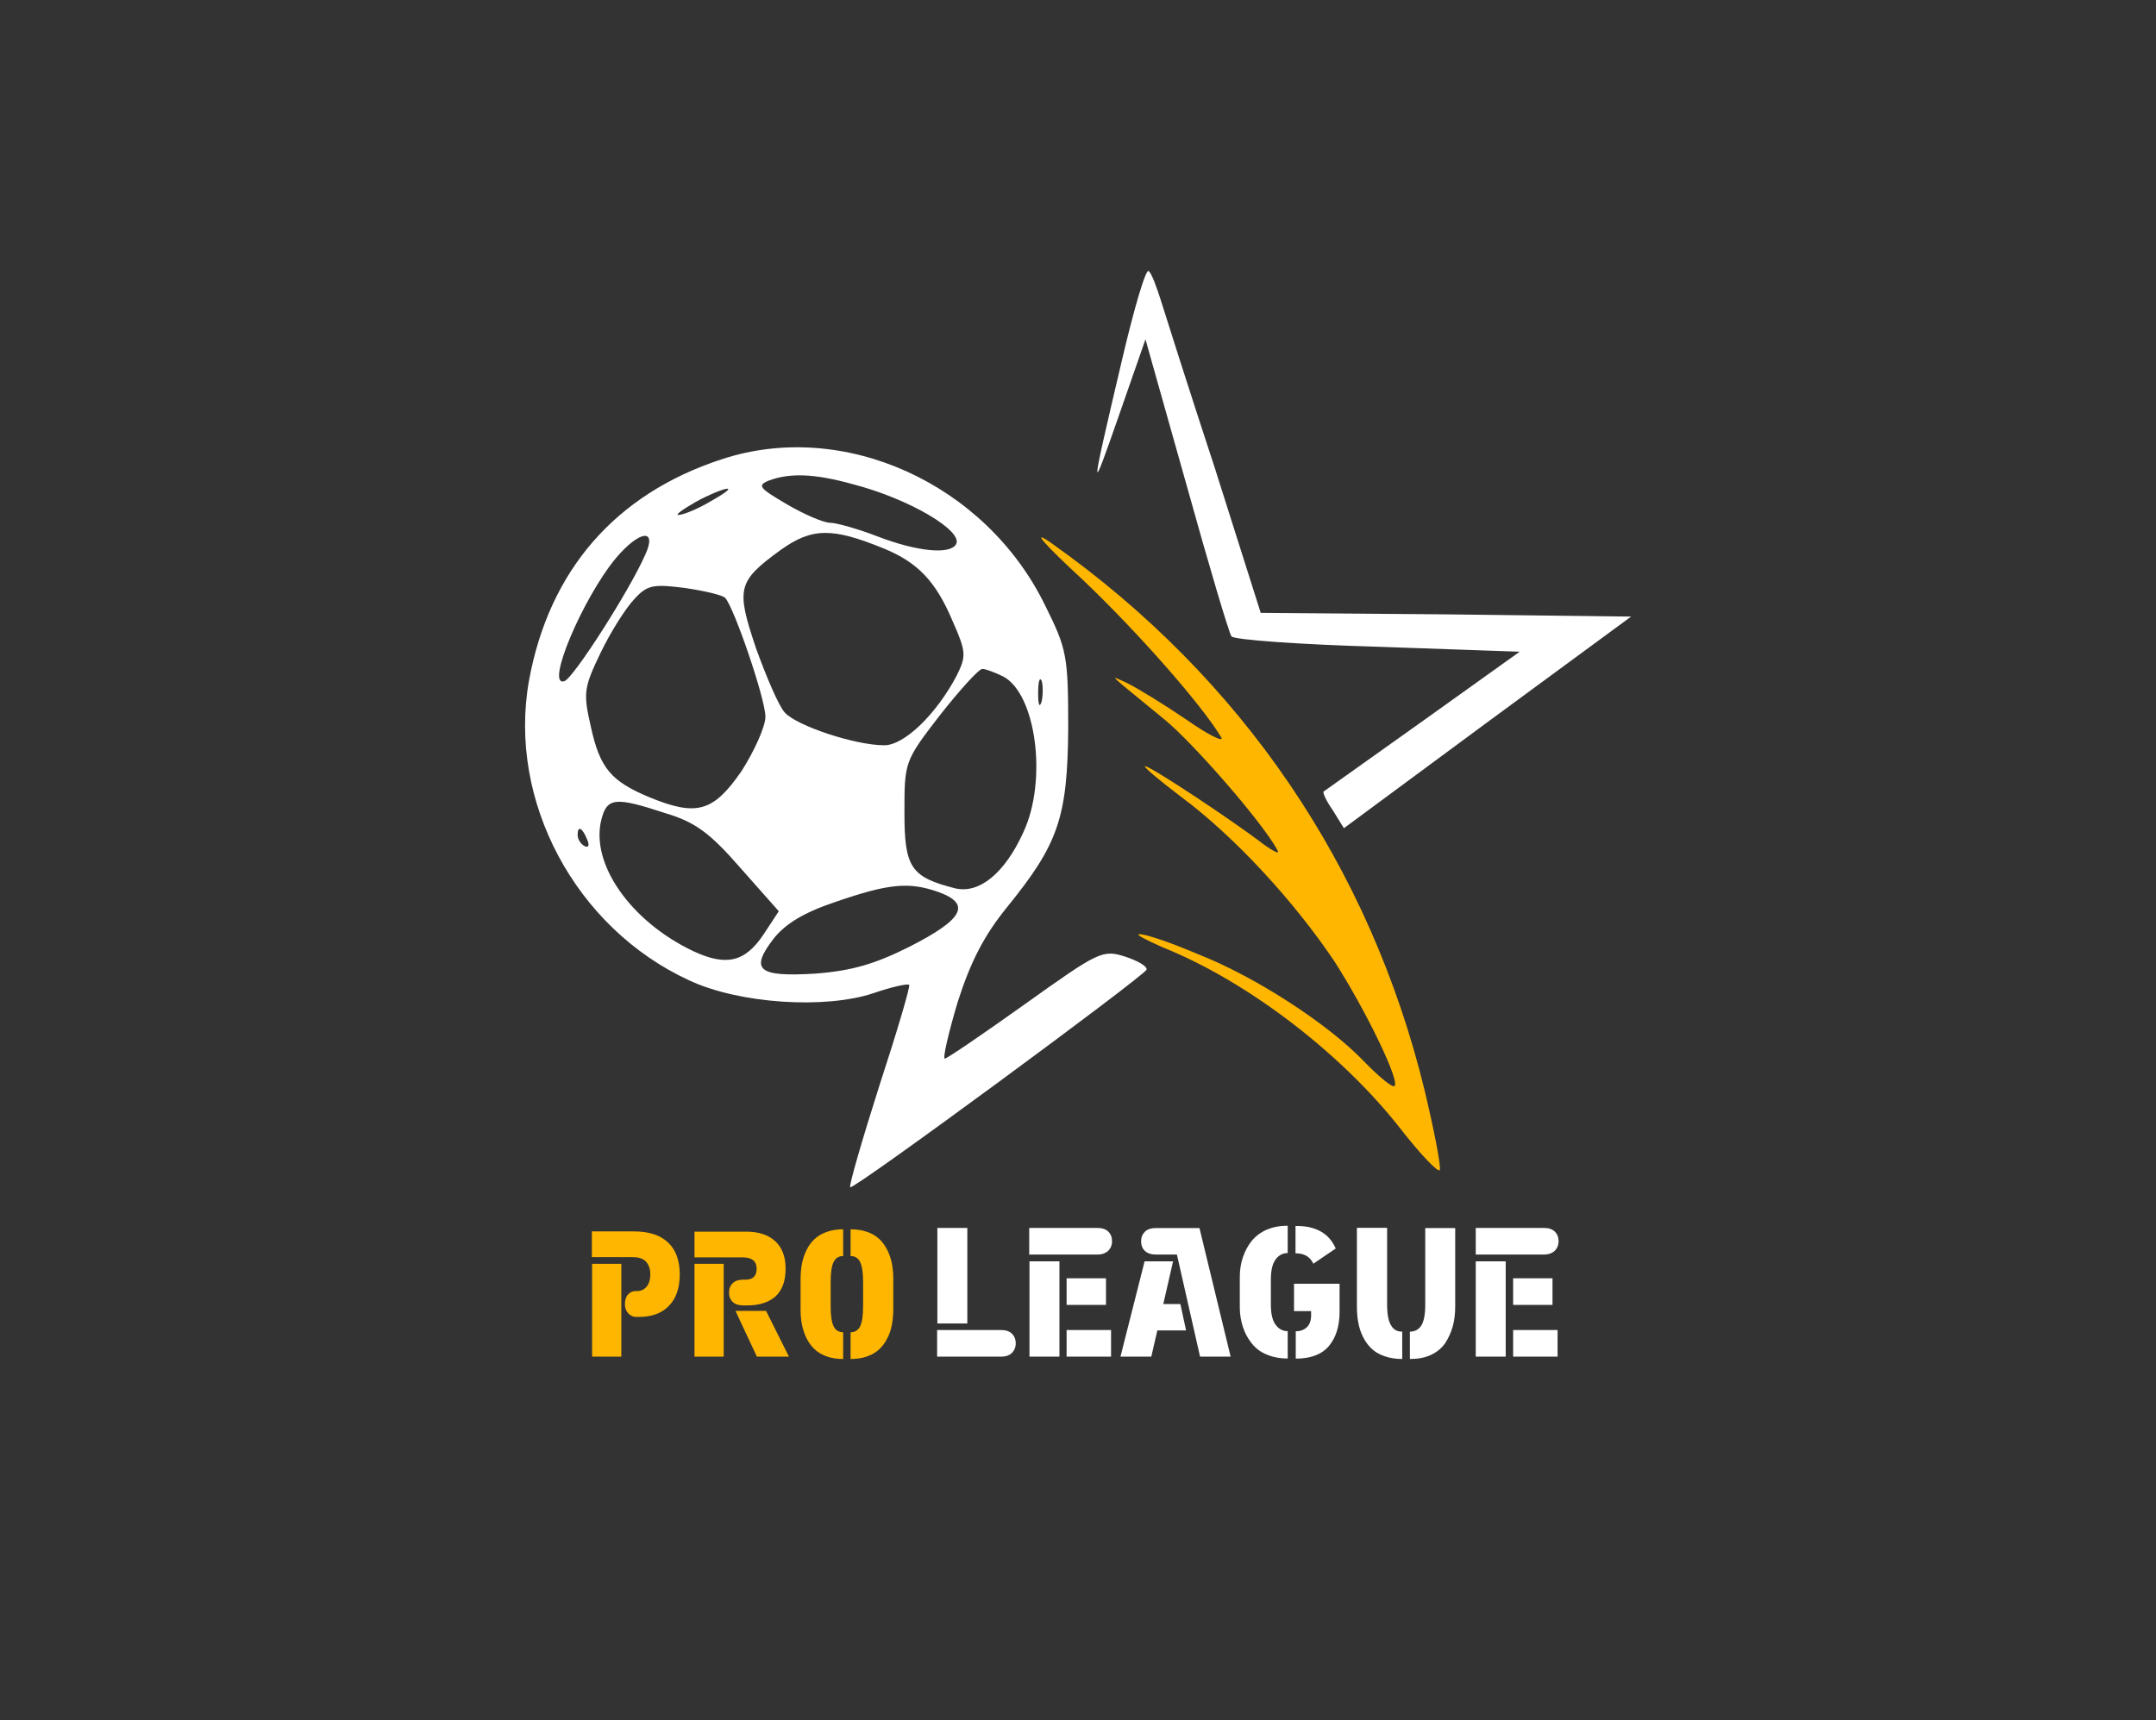 <?xml version="1.0" encoding="utf-8"?>
<!-- Generator: Adobe Illustrator 27.9.0, SVG Export Plug-In . SVG Version: 6.00 Build 0)  -->
<svg version="1.1" id="Layer_1" xmlns="http://www.w3.org/2000/svg" xmlns:xlink="http://www.w3.org/1999/xlink" x="0px" y="0px"
	 viewBox="0 0 1741.6 1389.9" style="enable-background:new 0 0 1741.6 1389.9;" xml:space="preserve">
<rect x="0" y="0" width="1741.6" height="1389.9" fill="#333333" stroke="none"/>
<style type="text/css">
	.st0{fill:#FFFFFF;}
	.st1{fill:#FFB600;}
	.st2{enable-background:new    ;}
</style>
<g>
	<path class="st0" d="M906.1,291.9c-25.9,110.2-25.9,111.7-2.1,43.4l21.3-61.1l33.1,117.4c18.1,65.1,34.4,120.1,36.4,122.6
		c2.1,2.8,55.7,6.6,118.6,8.4l114.2,4l-77.9,55.7c-43.4,31-79.2,56.3-80.4,57.2c-1.2,0.6,2.1,7.8,7.2,15l9.1,14.7l115.7-85.5
		l116.3-85.5l-149.9-1.8l-149.3-1.2l-37-116.8c-21-63.8-40.4-125.2-43.7-135.8c-3.4-10.6-7.2-21.3-9.7-23.5
		C925.8,216,916.1,249.1,906.1,291.9L906.1,291.9z M583,371.1c-86.1,28.1-139.5,90.1-155.7,178.9c-17.3,97.3,37.7,199.9,129.3,242.1
		c40.4,19,110.2,23.5,149.3,10.3c14.7-5.1,27.5-7.8,28.5-6.6c1.2,0.6-9.7,37.6-24.1,81.6c-14.1,44.3-24.7,81-23.5,81.9
		c2.1,2.8,237.4-170.5,239.4-175.8c0.6-2.8-7.2-7.2-17.5-10.6c-18.1-5.7-21.3-4-80.4,38.2c-33.8,24.1-62.9,44-65.1,44.3
		c-1.8,0,2.8-20.1,10.3-45.4c10.6-33.1,21.3-53.9,40-77c41.6-51.2,48.8-72.6,49.4-144.5c0-59.1-1.2-64.1-18.7-99.4
		C796,390.4,681.2,338.6,583,371.1L583,371.1z M688.4,391.1c46,11.8,90.4,38.2,83.8,48.8c-5.1,8.4-31.6,5.7-62.9-6.3
		c-16.3-6.3-33.8-11.2-38.8-11.2c-5.1,0-20.7-6.6-35-15c-21.9-12.9-24.1-15-14.7-19C637.8,382,657.7,382.6,688.4,391.1z
		 M573.3,405.5c-10.6,6.3-21.9,10.6-25.3,10.6c-2.8,0,3.4-4.4,14.1-10.6c10.9-6,22.6-10.6,25.3-10.6
		C590.8,394.9,583.9,399.5,573.3,405.5z M713.7,443.1c27.5,11.2,42.2,26.5,55.7,58.5c11.2,25.3,11.2,28.5,3.4,44.3
		c-16.3,31-42.2,56.3-58.5,56.3c-23.5,0-70.7-15.7-80.4-26.5c-5.1-5.7-15-29.2-23.2-51.9c-16.3-48.5-15-53.9,19.6-79.2
		C655.9,426.2,672.2,426.2,713.7,443.1L713.7,443.1z M521,448.7c-12.3,28.1-57.8,99.4-65.1,101.7c-15.7,5.1,14.7-66.9,41.6-99.4
		C517,428,531.3,426.8,521,448.7L521,448.7z M585.8,483.1c7.2,7.8,32.5,81.6,32.5,96.1c0,7.8-9.1,28.1-19.6,44.3
		c-22.6,32.5-35.9,36.4-74.1,20.7c-31-12.9-40-23.5-47.3-56.9c-6.3-27.5-5.7-31.6,7.8-59.7c7.8-16.3,20.1-35.9,27.2-43.4
		c10.6-11.8,15.7-12.3,41-9.1C568.9,477.4,583.3,480.7,585.8,483.1z M810.4,546.6c26.5,14.1,35.9,83.8,16.3,125.8
		c-15,33.1-35.6,50-55.1,45.4c-35.9-9.1-41-16.9-41-61.1c0-41,0-41.6,28.5-78.6c16.3-20.7,31.6-37.6,34.4-37.6
		S803.8,543.4,810.4,546.6L810.4,546.6z M841.4,566.9c-1.8,5.7-2.8,2.1-2.8-6.6c0-9.7,1.2-13.5,2.8-10.3
		C842.6,553.8,842.6,561.7,841.4,566.9z M537.3,657c24.1,7.2,35.9,15.7,60.8,44.3l31,35L616.8,755c-15,22.6-30.4,25.9-56.9,13.5
		c-50.6-24.1-83.2-70.7-74.1-106.3C490.3,644.2,497.5,643.9,537.3,657z M474.4,678.6c1.8,4.4,1.2,6.6-2.1,5.1
		c-3.4-1.8-5.7-5.7-5.7-9.1C466.6,666.8,470.4,668.6,474.4,678.6z M758.2,720.8c26.5,9.7,20.1,21.9-23.2,44
		c-28.1,14.1-46.6,19.6-76.4,21.9c-46,2.8-53.2-2.8-33.8-28.1c9.7-12.3,24.7-21.3,50-29.8C717.7,714,734.1,712.3,758.2,720.8z"/>
	<path class="st1" d="M875.2,469c44.3,42.2,96.1,101.1,111.4,127c2.1,4-10.6-2.1-28.5-14.7c-18.1-12.3-39.4-25.3-47.3-29.2
		c-15.7-7.2-17.5-9.7,29.8,29.2c23.2,19,78.6,82.5,91,105.1c2.8,4.4-2.1,2.1-11.2-4.4c-24.7-19-91-62.9-95.4-62.9
		c-2.1,0,11.2,11.2,29.8,25.3c42.8,31.9,90.4,83.8,122.6,131.6c25.9,40,55.7,101.7,48.5,101.7c-2.8,0-13.5-9.1-24.1-20.1
		c-28.5-29.8-87-68.1-133.6-86.4c-22.6-9.7-44-16.9-47.9-16.3c-3.4,0,5.1,4.4,19,10.6c68.6,27.5,143.9,85.5,191.2,145.5
		c16.9,21.9,31.6,37,32.5,34.4c1.2-2.8-4.4-31.6-12.3-64.7c-44-180.4-147.3-332.8-301.2-441.7C832.3,426.8,842,438.3,875.2,469
		L875.2,469z"/>
	<g class="st2">
		<path class="st0" d="M781.4,1069.4h-24.2v-77.2h24.2V1069.4z M808.7,1096.2H757v-21.5h51.7c3.7,0,6.6,0.9,8.7,2.9
			c2,2,3.1,4.6,3.1,7.8s-1.1,5.8-3.1,7.8C815.3,1095.2,812.5,1096.2,808.7,1096.2z"/>
		<path class="st0" d="M886.5,1013.7h-55.1v-21.5h55.1c3.7,0,6.6,0.9,8.7,2.9c2.1,2,3.1,4.6,3.1,7.8c0,3.2-1.1,5.8-3.1,7.8
			C893.1,1012.6,890.1,1013.7,886.5,1013.7z M855.8,1096.2h-24.2v-77h24.2V1096.2z M893.4,1054.4h-31.8v-21.5h31.8V1054.4z
			 M897.5,1096.2h-35.9v-21.5h35.9V1096.2z"/>
		<path class="st0" d="M939.7,1053.7h13.8l4.6,21.3h-23.2l-4.9,21.2h-24.9l19.5-77h23L939.7,1053.7z M968.9,992.2l25.2,104h-24.7
			l-18.7-82.5h-16.9c-3.8,0-6.8-0.9-8.9-2.9c-2-1.8-3.1-4.4-3.1-7.8s1.1-5.8,3.1-7.8c2-2,5.1-2.9,8.7-2.9H968.9z"/>
		<path class="st0" d="M1001.5,1056.5V1032c0-5.8,0.8-11.2,2.5-16.1c1.7-4.9,4-9.4,7.1-13.2c3.1-3.8,7.2-6.9,12.1-9.1
			c5.1-2.1,10.6-3.2,17-3.2v22.1c-4,0-7.2,1.7-9.8,5.2c-2.6,3.5-3.8,8.9-3.8,16.3v20.1c0,7.4,1.2,12.7,3.8,16.3
			c2.6,3.5,5.8,5.2,9.8,5.2v22.1c-6.3,0-12-1.1-17-3.2c-5.1-2.1-9.1-5.2-12.1-9.1c-3.1-3.8-5.5-8.3-7.1-13.2
			C1002.5,1067.6,1001.5,1062.2,1001.5,1056.5z M1082.1,1037.6v22.2c0,11.8-2.9,21-8.7,27.9c-5.8,6.8-14.7,10.1-26.7,10.1v-22.1
			c3.7,0,6.6-1.1,8.9-3.2s3.5-5.4,3.5-9.7v-3.4h-13.8v-22.1h36.8V1037.6z M1079,1008.8l-18.1,12.3c-2.6-5.7-7.4-8.4-14.4-8.4v-22.1
			C1062.8,990.4,1073.6,996.5,1079,1008.8z"/>
		<path class="st0" d="M1132.7,1076v22.1c-5.4,0-10.1-0.8-14.4-2.3c-4.3-1.5-7.7-3.5-10.4-6.1s-5.1-5.8-6.9-9.5
			c-1.8-3.7-3.1-7.5-3.8-11.7c-0.8-4-1.1-8.4-1.1-13.2v-63.2h24.4v62.1c0,7.8,1.1,13.5,3.2,16.7
			C1125.7,1074.5,1128.7,1076,1132.7,1076z M1138.9,1098.1V1076c4,0,7.1-1.7,9.2-4.9c2.1-3.4,3.2-8.9,3.2-16.7v-62.1h24.2v63.2
			c0,6-0.6,11.4-2,16.3c-1.4,4.9-3.4,9.4-6.1,13.5c-2.8,4-6.6,7.2-11.5,9.5S1145.3,1098.1,1138.9,1098.1z"/>
		<path class="st0" d="M1247.2,1013.7h-55.1v-21.5h55.1c3.7,0,6.6,0.9,8.7,2.9c2.1,2,3.1,4.6,3.1,7.8c0,3.2-1.1,5.8-3.1,7.8
			C1253.8,1012.6,1250.9,1013.7,1247.2,1013.7z M1216.3,1096.2h-24.2v-77h24.2V1096.2z M1254.1,1054.4h-31.8v-21.5h31.8V1054.4z
			 M1258.2,1096.2h-35.9v-21.5h35.9V1096.2z"/>
	</g>
	<g>
		<path class="st1" d="M515.9,1064.1h-2.1c-2.4,0-4.5-1-6.3-2.9c-1.8-1.9-2.7-4.4-2.7-7.6c0-3.1,0.8-5.7,2.5-7.6
			c1.7-1.9,3.8-2.8,6.2-2.8h1.1c3.1,0,5.6-1.1,7.6-3.4c2-2.3,3.1-5.6,3.1-10.1c0-4.2-1.1-7.6-3.3-10.1c-2.2-2.5-5.8-3.8-10.9-3.8
			h-33v-20.8h34.1c12,0,21.1,3,27.4,8.9c6.3,5.9,9.5,14.5,9.5,25.9c0,10.9-2.9,19.4-8.8,25.4
			C534.6,1061.2,526.5,1064.1,515.9,1064.1z M501.9,1096.2h-23.6v-75h23.6V1096.2z"/>
		<path class="st1" d="M603.6,1054.8h-3.3c-3.6,0-6.4-0.9-8.4-2.8c-2-1.9-3-4.4-3-7.6c0-3.1,1-5.7,3-7.6c2-1.9,4.8-2.8,8.4-2.8h1.8
			c6.1,0,9.1-2.9,9.1-8.8c0-6.1-3.7-9.2-11.2-9.2H561v-20.8h41.9c9.9,0,17.7,2.6,23.3,7.7c5.6,5.1,8.4,12.5,8.4,22.3
			c0,9.8-2.7,17.3-8.1,22.3C621.1,1052.3,613.5,1054.8,603.6,1054.8z M584.6,1096.2H561v-75h23.6V1096.2z M637.3,1096.2h-25.9
			l-17.3-37h24.7L637.3,1096.2z"/>
		<path class="st1" d="M681.1,1076.5v21.6c-4.9,0-9.4-0.7-13.3-2.1c-3.9-1.4-7.2-3.3-9.8-5.8c-2.6-2.4-4.8-5.4-6.5-8.9
			c-1.7-3.5-2.9-7.1-3.7-11c-0.8-3.9-1.1-8.1-1.1-12.7v-23.8c0-4.6,0.4-8.8,1.1-12.7c0.8-3.9,2-7.6,3.7-11c1.7-3.5,3.8-6.4,6.5-8.9
			s5.9-4.4,9.8-5.8c3.9-1.4,8.4-2.1,13.3-2.1v21.6c-3.5,0-6.1,1.6-7.7,4.8c-1.6,3.2-2.4,8.6-2.4,16.2v19.6c0,7.6,0.8,12.9,2.4,16.2
			C675,1074.9,677.6,1076.5,681.1,1076.5z M687.1,1098.1v-21.6c3.5,0,6.1-1.6,7.7-4.8c1.6-3.2,2.4-8.6,2.4-16.2v-19.6
			c0-7.6-0.8-12.9-2.4-16.2c-1.6-3.2-4.2-4.8-7.7-4.8v-21.6c5,0,9.4,0.7,13.4,2.1c3.9,1.4,7.2,3.3,9.8,5.8c2.6,2.4,4.7,5.4,6.5,8.9
			c1.7,3.5,2.9,7.1,3.7,11c0.7,3.9,1.1,8.1,1.1,12.7v23.8c0,4.6-0.4,8.8-1.1,12.7c-0.7,3.9-1.9,7.6-3.7,11c-1.7,3.5-3.9,6.4-6.5,8.9
			c-2.6,2.4-5.8,4.4-9.8,5.8C696.5,1097.4,692.1,1098.1,687.1,1098.1z"/>
	</g>
</g>
</svg>

